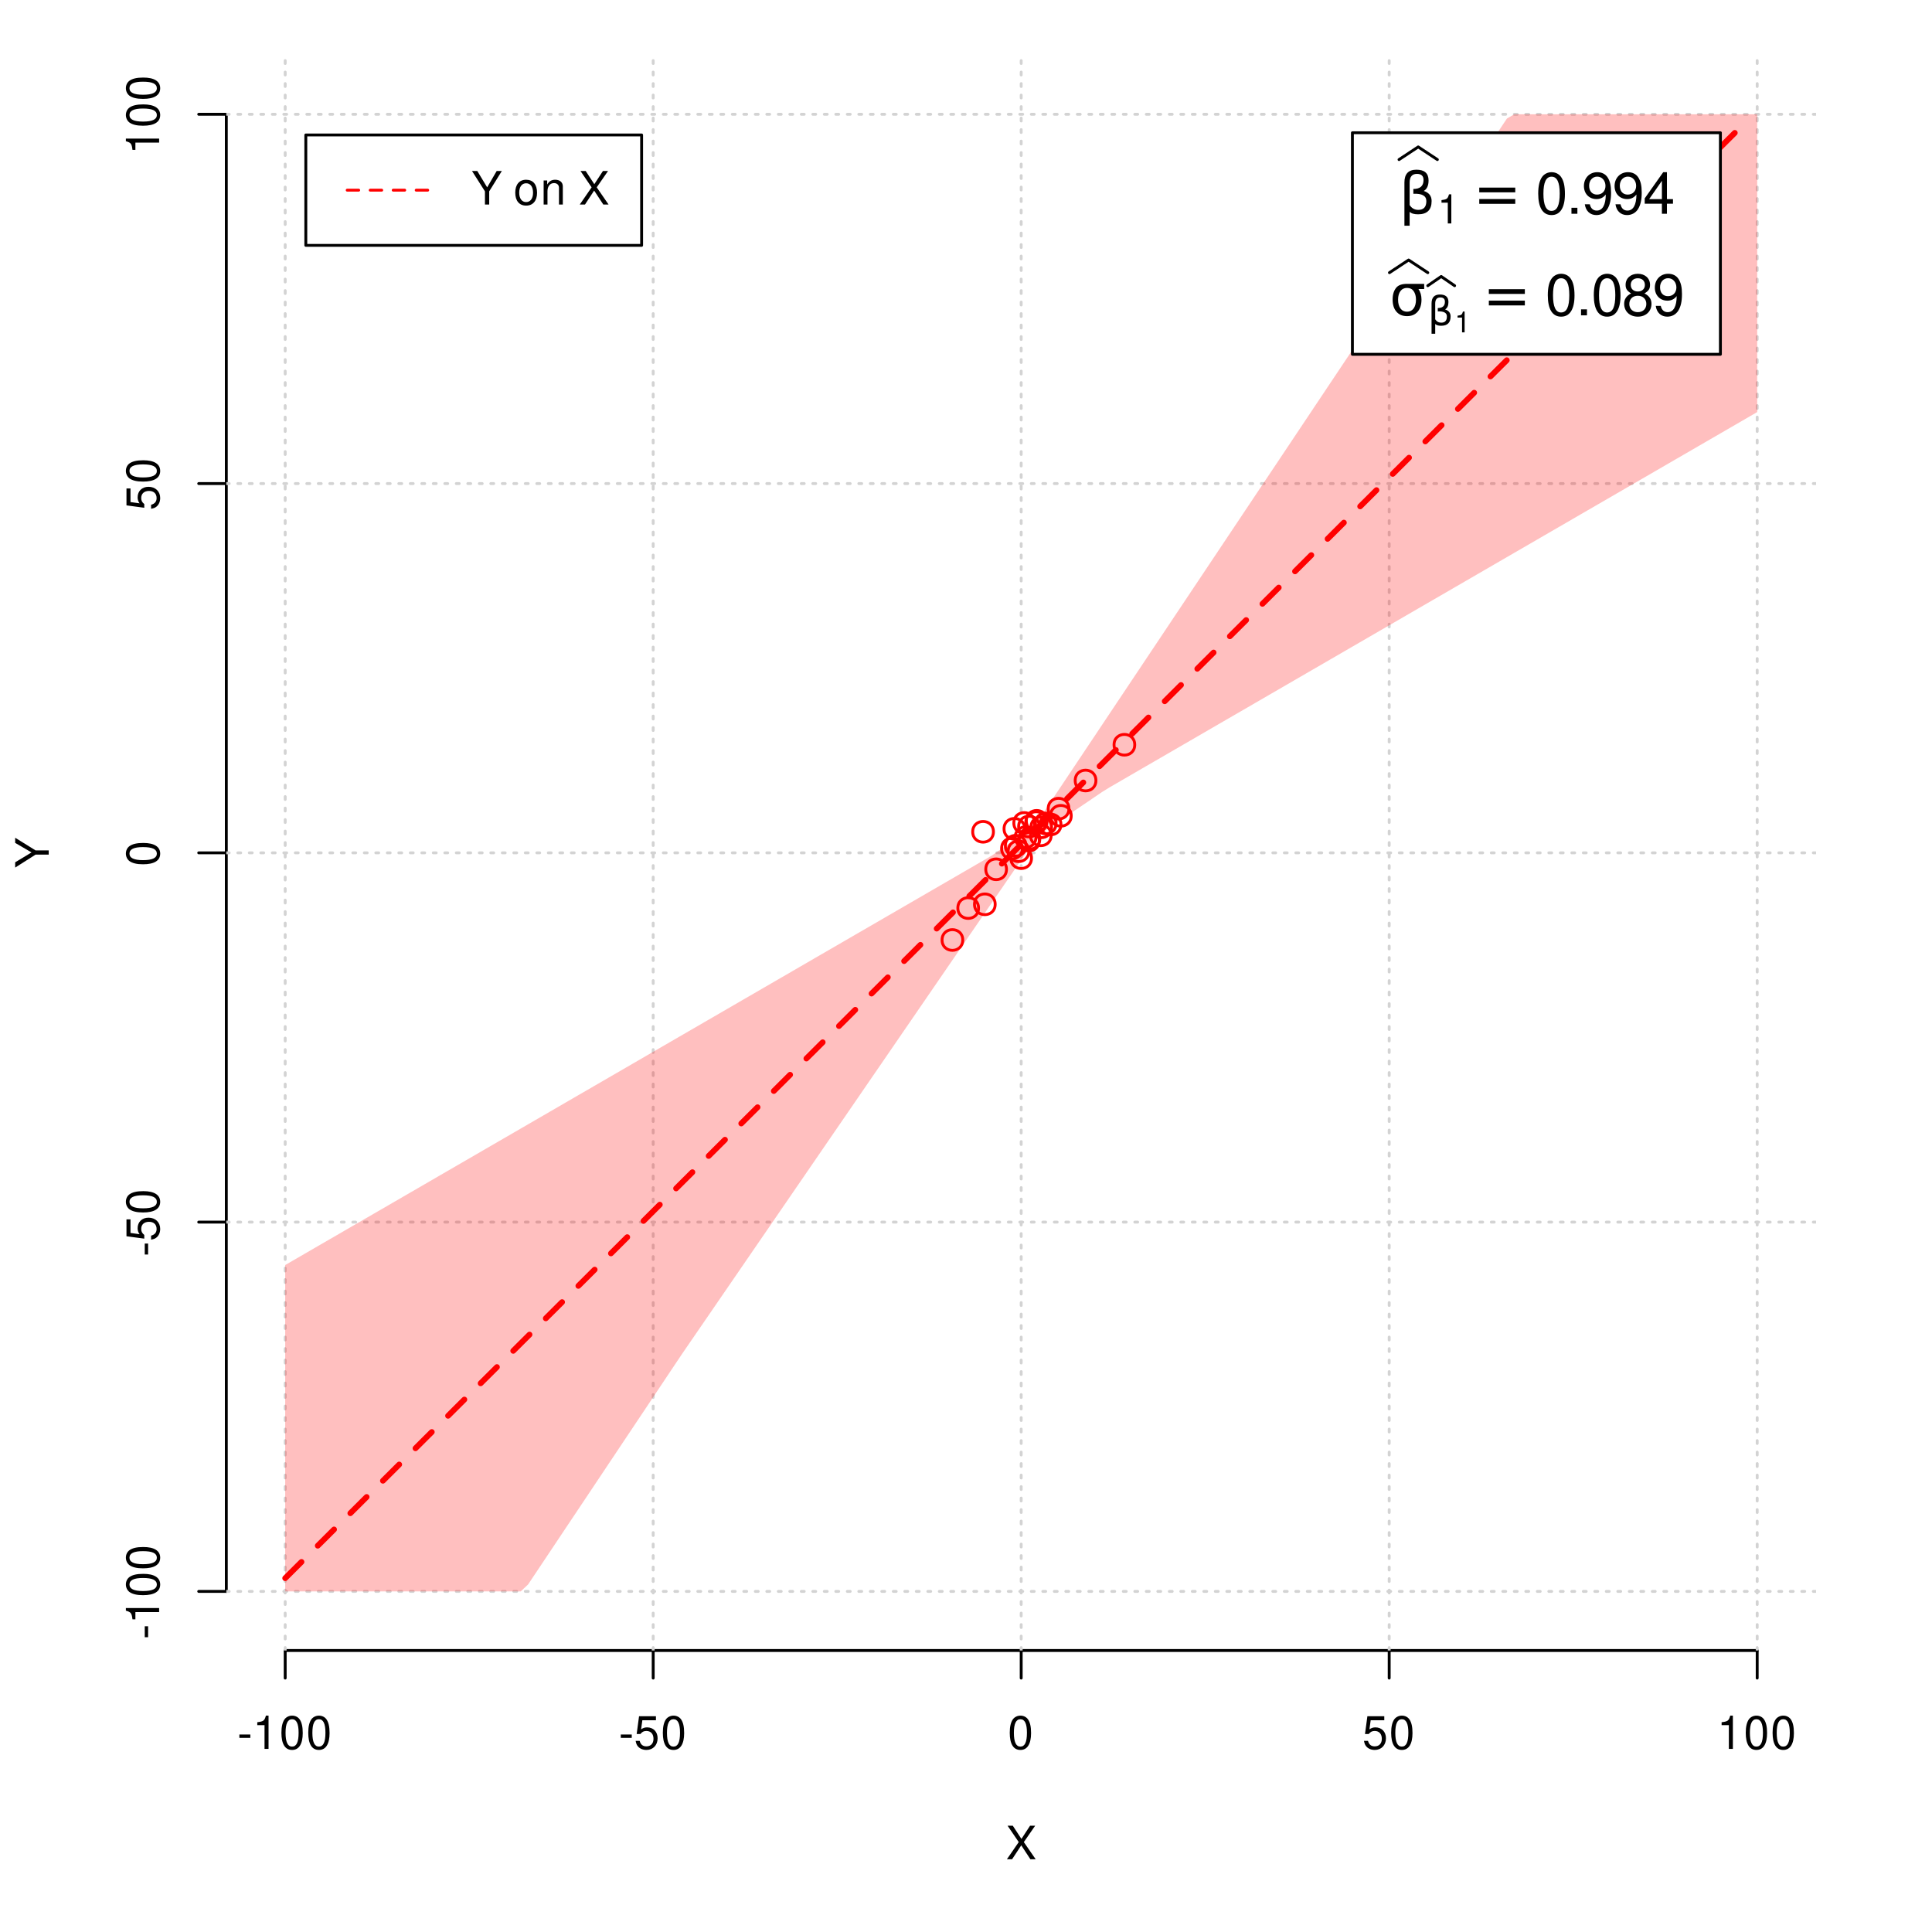 <?xml version="1.0" encoding="UTF-8"?>
<svg xmlns="http://www.w3.org/2000/svg" xmlns:xlink="http://www.w3.org/1999/xlink" width="504pt" height="504pt" viewBox="0 0 504 504" version="1.1">
<defs>
<g>
<symbol overflow="visible" id="glyph0-0">
<path style="stroke:none;" d=""/>
</symbol>
<symbol overflow="visible" id="glyph0-1">
<path style="stroke:none;" d="M 4.688 -4.484 L 7.641 -8.75 L 6.312 -8.75 L 4.062 -5.312 L 1.812 -8.75 L 0.453 -8.75 L 3.359 -4.484 L 0.266 0 L 1.625 0 L 4.016 -3.641 L 6.406 0 L 7.781 0 Z M 4.688 -4.484 "/>
</symbol>
<symbol overflow="visible" id="glyph0-2">
<path style="stroke:none;" d="M 3.406 -3.75 L 0.547 -3.75 L 0.547 -2.875 L 3.406 -2.875 Z M 3.406 -3.75 "/>
</symbol>
<symbol overflow="visible" id="glyph0-3">
<path style="stroke:none;" d="M 3.109 -6.188 L 3.109 0 L 4.156 0 L 4.156 -8.672 L 3.469 -8.672 C 3.094 -7.344 2.859 -7.156 1.219 -6.953 L 1.219 -6.188 Z M 3.109 -6.188 "/>
</symbol>
<symbol overflow="visible" id="glyph0-4">
<path style="stroke:none;" d="M 3.297 -8.672 C 2.516 -8.672 1.781 -8.312 1.344 -7.734 C 0.797 -6.953 0.516 -5.812 0.516 -4.203 C 0.516 -1.266 1.469 0.281 3.297 0.281 C 5.094 0.281 6.078 -1.266 6.078 -4.125 C 6.078 -5.812 5.812 -6.938 5.25 -7.734 C 4.812 -8.328 4.109 -8.672 3.297 -8.672 Z M 3.297 -7.734 C 4.438 -7.734 5 -6.578 5 -4.219 C 5 -1.75 4.453 -0.594 3.281 -0.594 C 2.156 -0.594 1.594 -1.797 1.594 -4.188 C 1.594 -6.578 2.156 -7.734 3.297 -7.734 Z M 3.297 -7.734 "/>
</symbol>
<symbol overflow="visible" id="glyph0-5">
<path style="stroke:none;" d="M 5.719 -8.516 L 1.312 -8.516 L 0.688 -3.875 L 1.656 -3.875 C 2.141 -4.469 2.562 -4.672 3.234 -4.672 C 4.375 -4.672 5.078 -3.891 5.078 -2.625 C 5.078 -1.406 4.375 -0.656 3.219 -0.656 C 2.297 -0.656 1.734 -1.125 1.469 -2.094 L 0.422 -2.094 C 0.562 -1.391 0.688 -1.062 0.938 -0.75 C 1.422 -0.094 2.281 0.281 3.234 0.281 C 4.953 0.281 6.156 -0.969 6.156 -2.766 C 6.156 -4.453 5.047 -5.609 3.406 -5.609 C 2.812 -5.609 2.328 -5.453 1.844 -5.094 L 2.172 -7.469 L 5.719 -7.469 Z M 5.719 -8.516 "/>
</symbol>
<symbol overflow="visible" id="glyph0-6">
<path style="stroke:none;" d="M 4.641 -3.438 L 7.938 -8.75 L 6.594 -8.75 L 4.109 -4.484 L 1.531 -8.75 L 0.156 -8.75 L 3.531 -3.438 L 3.531 0 L 4.641 0 Z M 4.641 -3.438 "/>
</symbol>
<symbol overflow="visible" id="glyph0-7">
<path style="stroke:none;" d=""/>
</symbol>
<symbol overflow="visible" id="glyph0-8">
<path style="stroke:none;" d="M 3.266 -6.469 C 1.484 -6.469 0.438 -5.203 0.438 -3.094 C 0.438 -0.969 1.484 0.281 3.281 0.281 C 5.047 0.281 6.125 -0.984 6.125 -3.047 C 6.125 -5.234 5.094 -6.469 3.266 -6.469 Z M 3.281 -5.547 C 4.406 -5.547 5.078 -4.625 5.078 -3.062 C 5.078 -1.578 4.375 -0.641 3.281 -0.641 C 2.156 -0.641 1.469 -1.578 1.469 -3.094 C 1.469 -4.625 2.156 -5.547 3.281 -5.547 Z M 3.281 -5.547 "/>
</symbol>
<symbol overflow="visible" id="glyph0-9">
<path style="stroke:none;" d="M 0.844 -6.281 L 0.844 0 L 1.844 0 L 1.844 -3.469 C 1.844 -4.75 2.516 -5.594 3.547 -5.594 C 4.344 -5.594 4.844 -5.109 4.844 -4.359 L 4.844 0 L 5.844 0 L 5.844 -4.75 C 5.844 -5.797 5.062 -6.469 3.859 -6.469 C 2.922 -6.469 2.312 -6.109 1.766 -5.234 L 1.766 -6.281 Z M 0.844 -6.281 "/>
</symbol>
<symbol overflow="visible" id="glyph1-0">
<path style="stroke:none;" d=""/>
</symbol>
<symbol overflow="visible" id="glyph1-1">
<path style="stroke:none;" d="M -3.438 -4.641 L -8.75 -7.938 L -8.75 -6.594 L -4.484 -4.109 L -8.75 -1.531 L -8.75 -0.156 L -3.438 -3.531 L 0 -3.531 L 0 -4.641 Z M -3.438 -4.641 "/>
</symbol>
<symbol overflow="visible" id="glyph1-2">
<path style="stroke:none;" d="M -3.75 -3.406 L -3.75 -0.547 L -2.875 -0.547 L -2.875 -3.406 Z M -3.75 -3.406 "/>
</symbol>
<symbol overflow="visible" id="glyph1-3">
<path style="stroke:none;" d="M -6.188 -3.109 L 0 -3.109 L 0 -4.156 L -8.672 -4.156 L -8.672 -3.469 C -7.344 -3.094 -7.156 -2.859 -6.953 -1.219 L -6.188 -1.219 Z M -6.188 -3.109 "/>
</symbol>
<symbol overflow="visible" id="glyph1-4">
<path style="stroke:none;" d="M -8.672 -3.297 C -8.672 -2.516 -8.312 -1.781 -7.734 -1.344 C -6.953 -0.797 -5.812 -0.516 -4.203 -0.516 C -1.266 -0.516 0.281 -1.469 0.281 -3.297 C 0.281 -5.094 -1.266 -6.078 -4.125 -6.078 C -5.812 -6.078 -6.938 -5.812 -7.734 -5.25 C -8.328 -4.812 -8.672 -4.109 -8.672 -3.297 Z M -7.734 -3.297 C -7.734 -4.438 -6.578 -5 -4.219 -5 C -1.75 -5 -0.594 -4.453 -0.594 -3.281 C -0.594 -2.156 -1.797 -1.594 -4.188 -1.594 C -6.578 -1.594 -7.734 -2.156 -7.734 -3.297 Z M -7.734 -3.297 "/>
</symbol>
<symbol overflow="visible" id="glyph1-5">
<path style="stroke:none;" d="M -8.516 -5.719 L -8.516 -1.312 L -3.875 -0.688 L -3.875 -1.656 C -4.469 -2.141 -4.672 -2.562 -4.672 -3.234 C -4.672 -4.375 -3.891 -5.078 -2.625 -5.078 C -1.406 -5.078 -0.656 -4.375 -0.656 -3.219 C -0.656 -2.297 -1.125 -1.734 -2.094 -1.469 L -2.094 -0.422 C -1.391 -0.562 -1.062 -0.688 -0.75 -0.938 C -0.094 -1.422 0.281 -2.281 0.281 -3.234 C 0.281 -4.953 -0.969 -6.156 -2.766 -6.156 C -4.453 -6.156 -5.609 -5.047 -5.609 -3.406 C -5.609 -2.812 -5.453 -2.328 -5.094 -1.844 L -7.469 -2.172 L -7.469 -5.719 Z M -8.516 -5.719 "/>
</symbol>
<symbol overflow="visible" id="glyph2-0">
<path style="stroke:none;" d="M 0.75 2.656 L 0.75 -10.578 L 8.25 -10.578 L 8.25 2.656 Z M 1.594 1.812 L 7.406 1.812 L 7.406 -9.734 L 1.594 -9.734 Z M 1.594 1.812 "/>
</symbol>
<symbol overflow="visible" id="glyph2-1">
<path style="stroke:none;" d="M 2.766 -0.5 L 2.766 3.125 L 1.406 3.125 L 1.406 -8.156 C 1.406 -10.375 2.445 -11.484 4.531 -11.484 C 6.645 -11.484 7.703 -10.547 7.703 -8.672 C 7.703 -7.336 7.285 -6.426 6.453 -5.938 C 7.816 -5.5 8.5 -4.625 8.5 -3.312 C 8.5 -1 7.32 0.156 4.969 0.156 C 3.926 0.156 3.191 -0.062 2.766 -0.5 Z M 2.766 -2.266 C 3.305 -1.422 4.055 -1 5.016 -1 C 6.422 -1 7.125 -1.766 7.125 -3.297 C 7.125 -4.672 5.992 -5.305 3.734 -5.203 L 3.734 -6.453 C 5.504 -6.453 6.391 -7.234 6.391 -8.797 C 6.391 -9.859 5.816 -10.391 4.672 -10.391 C 3.398 -10.391 2.766 -9.629 2.766 -8.109 Z M 2.766 -2.266 "/>
</symbol>
<symbol overflow="visible" id="glyph2-2">
<path style="stroke:none;" d="M 1.594 -6.812 L 10.984 -6.812 L 10.984 -5.578 L 1.594 -5.578 Z M 1.594 -3.828 L 10.984 -3.828 L 10.984 -2.578 L 1.594 -2.578 Z M 1.594 -3.828 "/>
</symbol>
<symbol overflow="visible" id="glyph2-3">
<path style="stroke:none;" d="M 4.594 -7.141 C 3.852 -7.141 3.281 -6.867 2.875 -6.328 C 2.457 -5.766 2.25 -5.02 2.25 -4.094 C 2.25 -3.113 2.457 -2.344 2.875 -1.781 C 3.289 -1.219 3.863 -0.938 4.594 -0.938 C 5.312 -0.938 5.879 -1.219 6.297 -1.781 C 6.711 -2.344 6.922 -3.113 6.922 -4.094 C 6.922 -4.988 6.711 -5.734 6.297 -6.328 C 5.91 -6.867 5.344 -7.141 4.594 -7.141 Z M 4.594 -8.203 L 9.062 -8.203 L 9.062 -6.859 L 7.562 -6.859 C 8.094 -6.098 8.359 -5.176 8.359 -4.094 C 8.359 -2.75 8.023 -1.695 7.359 -0.938 C 6.68 -0.164 5.758 0.219 4.594 0.219 C 3.414 0.219 2.492 -0.164 1.828 -0.938 C 1.16 -1.695 0.828 -2.75 0.828 -4.094 C 0.828 -5.445 1.16 -6.504 1.828 -7.266 C 2.379 -7.891 3.301 -8.203 4.594 -8.203 Z M 4.594 -8.203 "/>
</symbol>
<symbol overflow="visible" id="glyph3-0">
<path style="stroke:none;" d=""/>
</symbol>
<symbol overflow="visible" id="glyph3-1">
<path style="stroke:none;" d="M 2.719 -5.406 L 2.719 0 L 3.641 0 L 3.641 -7.594 L 3.031 -7.594 C 2.703 -6.422 2.5 -6.266 1.078 -6.078 L 1.078 -5.406 Z M 2.719 -5.406 "/>
</symbol>
<symbol overflow="visible" id="glyph4-0">
<path style="stroke:none;" d=""/>
</symbol>
<symbol overflow="visible" id="glyph4-1">
<path style="stroke:none;" d="M 4.125 -10.844 C 3.141 -10.844 2.234 -10.391 1.688 -9.656 C 0.984 -8.703 0.641 -7.266 0.641 -5.25 C 0.641 -1.594 1.844 0.344 4.125 0.344 C 6.375 0.344 7.609 -1.594 7.609 -5.156 C 7.609 -7.266 7.281 -8.672 6.562 -9.656 C 6.016 -10.406 5.125 -10.844 4.125 -10.844 Z M 4.125 -9.672 C 5.547 -9.672 6.25 -8.219 6.25 -5.281 C 6.25 -2.188 5.562 -0.75 4.094 -0.75 C 2.703 -0.75 2 -2.25 2 -5.234 C 2 -8.219 2.703 -9.672 4.125 -9.672 Z M 4.125 -9.672 "/>
</symbol>
<symbol overflow="visible" id="glyph4-2">
<path style="stroke:none;" d="M 2.859 -1.562 L 1.312 -1.562 L 1.312 0 L 2.859 0 Z M 2.859 -1.562 "/>
</symbol>
<symbol overflow="visible" id="glyph4-3">
<path style="stroke:none;" d="M 0.797 -2.469 C 1.047 -0.703 2.188 0.344 3.812 0.344 C 5 0.344 6.047 -0.219 6.672 -1.203 C 7.328 -2.266 7.641 -3.578 7.641 -5.547 C 7.641 -7.375 7.359 -8.531 6.734 -9.5 C 6.156 -10.375 5.219 -10.844 4.047 -10.844 C 2.031 -10.844 0.562 -9.328 0.562 -7.234 C 0.562 -5.234 1.922 -3.828 3.844 -3.828 C 4.844 -3.828 5.594 -4.188 6.266 -5.016 C 6.25 -2.312 5.422 -0.828 3.906 -0.828 C 2.969 -0.828 2.328 -1.422 2.109 -2.469 Z M 4.031 -9.688 C 5.266 -9.688 6.188 -8.656 6.188 -7.266 C 6.188 -5.922 5.297 -5 3.984 -5 C 2.719 -5 1.922 -5.891 1.922 -7.328 C 1.922 -8.703 2.812 -9.688 4.031 -9.688 Z M 4.031 -9.688 "/>
</symbol>
<symbol overflow="visible" id="glyph4-4">
<path style="stroke:none;" d="M 4.906 -2.625 L 4.906 0 L 6.219 0 L 6.219 -2.625 L 7.797 -2.625 L 7.797 -3.812 L 6.219 -3.812 L 6.219 -10.844 L 5.25 -10.844 L 0.422 -4.016 L 0.422 -2.625 Z M 4.906 -3.812 L 1.578 -3.812 L 4.906 -8.594 Z M 4.906 -3.812 "/>
</symbol>
<symbol overflow="visible" id="glyph4-5">
<path style="stroke:none;" d="M 5.859 -5.719 C 6.969 -6.391 7.312 -6.938 7.312 -7.953 C 7.312 -9.656 6.016 -10.844 4.125 -10.844 C 2.25 -10.844 0.938 -9.656 0.938 -7.969 C 0.938 -6.938 1.281 -6.406 2.375 -5.719 C 1.156 -5.094 0.562 -4.219 0.562 -3.016 C 0.562 -1.031 2.016 0.344 4.125 0.344 C 6.219 0.344 7.688 -1.031 7.688 -3.016 C 7.688 -4.219 7.094 -5.094 5.859 -5.719 Z M 4.125 -9.672 C 5.25 -9.672 5.969 -9 5.969 -7.922 C 5.969 -6.906 5.234 -6.219 4.125 -6.219 C 3 -6.219 2.281 -6.906 2.281 -7.953 C 2.281 -9 3 -9.672 4.125 -9.672 Z M 4.125 -5.109 C 5.438 -5.109 6.344 -4.25 6.344 -2.984 C 6.344 -1.688 5.453 -0.828 4.094 -0.828 C 2.812 -0.828 1.906 -1.703 1.906 -2.969 C 1.906 -4.266 2.797 -5.109 4.125 -5.109 Z M 4.125 -5.109 "/>
</symbol>
<symbol overflow="visible" id="glyph5-0">
<path style="stroke:none;" d="M 0.516 1.859 L 0.516 -7.406 L 5.766 -7.406 L 5.766 1.859 Z M 1.109 1.266 L 5.188 1.266 L 5.188 -6.812 L 1.109 -6.812 Z M 1.109 1.266 "/>
</symbol>
<symbol overflow="visible" id="glyph5-1">
<path style="stroke:none;" d="M 1.938 -0.359 L 1.938 2.188 L 0.984 2.188 L 0.984 -5.703 C 0.984 -7.266 1.711 -8.047 3.172 -8.047 C 4.648 -8.047 5.391 -7.391 5.391 -6.078 C 5.391 -5.141 5.098 -4.5 4.516 -4.156 C 5.473 -3.844 5.953 -3.234 5.953 -2.328 C 5.953 -0.703 5.125 0.109 3.469 0.109 C 2.75 0.109 2.238 -0.047 1.938 -0.359 Z M 1.938 -1.578 C 2.312 -0.992 2.836 -0.703 3.516 -0.703 C 4.492 -0.703 4.984 -1.238 4.984 -2.312 C 4.984 -3.27 4.191 -3.711 2.609 -3.641 L 2.609 -4.516 C 3.848 -4.516 4.469 -5.062 4.469 -6.156 C 4.469 -6.906 4.066 -7.281 3.266 -7.281 C 2.379 -7.281 1.938 -6.742 1.938 -5.672 Z M 1.938 -1.578 "/>
</symbol>
<symbol overflow="visible" id="glyph6-0">
<path style="stroke:none;" d=""/>
</symbol>
<symbol overflow="visible" id="glyph6-1">
<path style="stroke:none;" d="M 1.938 -3.859 L 1.938 0 L 2.609 0 L 2.609 -5.422 L 2.172 -5.422 C 1.938 -4.594 1.781 -4.484 0.766 -4.344 L 0.766 -3.859 Z M 1.938 -3.859 "/>
</symbol>
</g>
<clipPath id="clip1">
  <path d="M 74 14.398 L 75 14.398 L 75 430.559 L 74 430.559 Z M 74 14.398 "/>
</clipPath>
<clipPath id="clip2">
  <path d="M 170 14.398 L 171 14.398 L 171 430.559 L 170 430.559 Z M 170 14.398 "/>
</clipPath>
<clipPath id="clip3">
  <path d="M 266 14.398 L 267 14.398 L 267 430.559 L 266 430.559 Z M 266 14.398 "/>
</clipPath>
<clipPath id="clip4">
  <path d="M 362 14.398 L 363 14.398 L 363 430.559 L 362 430.559 Z M 362 14.398 "/>
</clipPath>
<clipPath id="clip5">
  <path d="M 458 14.398 L 459 14.398 L 459 430.559 L 458 430.559 Z M 458 14.398 "/>
</clipPath>
<clipPath id="clip6">
  <path d="M 59.039 414 L 473.758 414 L 473.758 416 L 59.039 416 Z M 59.039 414 "/>
</clipPath>
<clipPath id="clip7">
  <path d="M 59.039 318 L 473.758 318 L 473.758 320 L 59.039 320 Z M 59.039 318 "/>
</clipPath>
<clipPath id="clip8">
  <path d="M 59.039 222 L 473.758 222 L 473.758 223 L 59.039 223 Z M 59.039 222 "/>
</clipPath>
<clipPath id="clip9">
  <path d="M 59.039 125 L 473.758 125 L 473.758 127 L 59.039 127 Z M 59.039 125 "/>
</clipPath>
<clipPath id="clip10">
  <path d="M 59.039 29 L 473.758 29 L 473.758 31 L 59.039 31 Z M 59.039 29 "/>
</clipPath>
</defs>
<g id="surface271">
<rect x="0" y="0" width="504" height="504" style="fill:rgb(100%,100%,100%);fill-opacity:1;stroke:none;"/>
<g style="fill:rgb(0%,0%,0%);fill-opacity:1;">
  <use xlink:href="#glyph0-1" x="262.398" y="485.029"/>
</g>
<g style="fill:rgb(0%,0%,0%);fill-opacity:1;">
  <use xlink:href="#glyph1-1" x="12.709" y="226.48"/>
</g>
<path style="fill:none;stroke-width:0.75;stroke-linecap:round;stroke-linejoin:round;stroke:rgb(0%,0%,0%);stroke-opacity:1;stroke-miterlimit:10;" d="M 74.398 430.559 L 458.398 430.559 "/>
<path style="fill:none;stroke-width:0.75;stroke-linecap:round;stroke-linejoin:round;stroke:rgb(0%,0%,0%);stroke-opacity:1;stroke-miterlimit:10;" d="M 74.398 430.559 L 74.398 437.762 "/>
<path style="fill:none;stroke-width:0.75;stroke-linecap:round;stroke-linejoin:round;stroke:rgb(0%,0%,0%);stroke-opacity:1;stroke-miterlimit:10;" d="M 170.398 430.559 L 170.398 437.762 "/>
<path style="fill:none;stroke-width:0.75;stroke-linecap:round;stroke-linejoin:round;stroke:rgb(0%,0%,0%);stroke-opacity:1;stroke-miterlimit:10;" d="M 266.398 430.559 L 266.398 437.762 "/>
<path style="fill:none;stroke-width:0.75;stroke-linecap:round;stroke-linejoin:round;stroke:rgb(0%,0%,0%);stroke-opacity:1;stroke-miterlimit:10;" d="M 362.398 430.559 L 362.398 437.762 "/>
<path style="fill:none;stroke-width:0.75;stroke-linecap:round;stroke-linejoin:round;stroke:rgb(0%,0%,0%);stroke-opacity:1;stroke-miterlimit:10;" d="M 458.398 430.559 L 458.398 437.762 "/>
<g style="fill:rgb(0%,0%,0%);fill-opacity:1;">
  <use xlink:href="#glyph0-2" x="61.898" y="456.229"/>
  <use xlink:href="#glyph0-3" x="65.898" y="456.229"/>
  <use xlink:href="#glyph0-4" x="72.898" y="456.229"/>
  <use xlink:href="#glyph0-4" x="79.898" y="456.229"/>
</g>
<g style="fill:rgb(0%,0%,0%);fill-opacity:1;">
  <use xlink:href="#glyph0-2" x="161.398" y="456.229"/>
  <use xlink:href="#glyph0-5" x="165.398" y="456.229"/>
  <use xlink:href="#glyph0-4" x="172.398" y="456.229"/>
</g>
<g style="fill:rgb(0%,0%,0%);fill-opacity:1;">
  <use xlink:href="#glyph0-4" x="262.898" y="456.229"/>
</g>
<g style="fill:rgb(0%,0%,0%);fill-opacity:1;">
  <use xlink:href="#glyph0-5" x="355.398" y="456.229"/>
  <use xlink:href="#glyph0-4" x="362.398" y="456.229"/>
</g>
<g style="fill:rgb(0%,0%,0%);fill-opacity:1;">
  <use xlink:href="#glyph0-3" x="447.898" y="456.229"/>
  <use xlink:href="#glyph0-4" x="454.898" y="456.229"/>
  <use xlink:href="#glyph0-4" x="461.898" y="456.229"/>
</g>
<path style="fill:none;stroke-width:0.75;stroke-linecap:round;stroke-linejoin:round;stroke:rgb(0%,0%,0%);stroke-opacity:1;stroke-miterlimit:10;" d="M 59.039 415.148 L 59.039 29.812 "/>
<path style="fill:none;stroke-width:0.75;stroke-linecap:round;stroke-linejoin:round;stroke:rgb(0%,0%,0%);stroke-opacity:1;stroke-miterlimit:10;" d="M 59.039 415.148 L 51.84 415.148 "/>
<path style="fill:none;stroke-width:0.75;stroke-linecap:round;stroke-linejoin:round;stroke:rgb(0%,0%,0%);stroke-opacity:1;stroke-miterlimit:10;" d="M 59.039 318.812 L 51.84 318.812 "/>
<path style="fill:none;stroke-width:0.75;stroke-linecap:round;stroke-linejoin:round;stroke:rgb(0%,0%,0%);stroke-opacity:1;stroke-miterlimit:10;" d="M 59.039 222.48 L 51.84 222.48 "/>
<path style="fill:none;stroke-width:0.75;stroke-linecap:round;stroke-linejoin:round;stroke:rgb(0%,0%,0%);stroke-opacity:1;stroke-miterlimit:10;" d="M 59.039 126.148 L 51.84 126.148 "/>
<path style="fill:none;stroke-width:0.75;stroke-linecap:round;stroke-linejoin:round;stroke:rgb(0%,0%,0%);stroke-opacity:1;stroke-miterlimit:10;" d="M 59.039 29.812 L 51.84 29.812 "/>
<g style="fill:rgb(0%,0%,0%);fill-opacity:1;">
  <use xlink:href="#glyph1-2" x="41.51" y="427.648"/>
  <use xlink:href="#glyph1-3" x="41.51" y="423.648"/>
  <use xlink:href="#glyph1-4" x="41.51" y="416.648"/>
  <use xlink:href="#glyph1-4" x="41.51" y="409.648"/>
</g>
<g style="fill:rgb(0%,0%,0%);fill-opacity:1;">
  <use xlink:href="#glyph1-2" x="41.51" y="327.812"/>
  <use xlink:href="#glyph1-5" x="41.51" y="323.812"/>
  <use xlink:href="#glyph1-4" x="41.51" y="316.812"/>
</g>
<g style="fill:rgb(0%,0%,0%);fill-opacity:1;">
  <use xlink:href="#glyph1-4" x="41.51" y="225.98"/>
</g>
<g style="fill:rgb(0%,0%,0%);fill-opacity:1;">
  <use xlink:href="#glyph1-5" x="41.51" y="133.148"/>
  <use xlink:href="#glyph1-4" x="41.51" y="126.148"/>
</g>
<g style="fill:rgb(0%,0%,0%);fill-opacity:1;">
  <use xlink:href="#glyph1-3" x="41.51" y="40.312"/>
  <use xlink:href="#glyph1-4" x="41.51" y="33.312"/>
  <use xlink:href="#glyph1-4" x="41.51" y="26.312"/>
</g>
<g clip-path="url(#clip1)" clip-rule="nonzero">
<path style="fill:none;stroke-width:0.75;stroke-linecap:round;stroke-linejoin:round;stroke:rgb(82.745%,82.745%,82.745%);stroke-opacity:1;stroke-dasharray:0.75,2.25;stroke-miterlimit:10;" d="M 74.398 430.559 L 74.398 14.398 "/>
</g>
<g clip-path="url(#clip2)" clip-rule="nonzero">
<path style="fill:none;stroke-width:0.75;stroke-linecap:round;stroke-linejoin:round;stroke:rgb(82.745%,82.745%,82.745%);stroke-opacity:1;stroke-dasharray:0.75,2.25;stroke-miterlimit:10;" d="M 170.398 430.559 L 170.398 14.398 "/>
</g>
<g clip-path="url(#clip3)" clip-rule="nonzero">
<path style="fill:none;stroke-width:0.75;stroke-linecap:round;stroke-linejoin:round;stroke:rgb(82.745%,82.745%,82.745%);stroke-opacity:1;stroke-dasharray:0.75,2.25;stroke-miterlimit:10;" d="M 266.398 430.559 L 266.398 14.398 "/>
</g>
<g clip-path="url(#clip4)" clip-rule="nonzero">
<path style="fill:none;stroke-width:0.75;stroke-linecap:round;stroke-linejoin:round;stroke:rgb(82.745%,82.745%,82.745%);stroke-opacity:1;stroke-dasharray:0.75,2.25;stroke-miterlimit:10;" d="M 362.398 430.559 L 362.398 14.398 "/>
</g>
<g clip-path="url(#clip5)" clip-rule="nonzero">
<path style="fill:none;stroke-width:0.75;stroke-linecap:round;stroke-linejoin:round;stroke:rgb(82.745%,82.745%,82.745%);stroke-opacity:1;stroke-dasharray:0.75,2.25;stroke-miterlimit:10;" d="M 458.398 430.559 L 458.398 14.398 "/>
</g>
<g clip-path="url(#clip6)" clip-rule="nonzero">
<path style="fill:none;stroke-width:0.75;stroke-linecap:round;stroke-linejoin:round;stroke:rgb(82.745%,82.745%,82.745%);stroke-opacity:1;stroke-dasharray:0.75,2.25;stroke-miterlimit:10;" d="M 59.039 415.148 L 473.762 415.148 "/>
</g>
<g clip-path="url(#clip7)" clip-rule="nonzero">
<path style="fill:none;stroke-width:0.75;stroke-linecap:round;stroke-linejoin:round;stroke:rgb(82.745%,82.745%,82.745%);stroke-opacity:1;stroke-dasharray:0.75,2.25;stroke-miterlimit:10;" d="M 59.039 318.812 L 473.762 318.812 "/>
</g>
<g clip-path="url(#clip8)" clip-rule="nonzero">
<path style="fill:none;stroke-width:0.75;stroke-linecap:round;stroke-linejoin:round;stroke:rgb(82.745%,82.745%,82.745%);stroke-opacity:1;stroke-dasharray:0.75,2.25;stroke-miterlimit:10;" d="M 59.039 222.48 L 473.762 222.48 "/>
</g>
<g clip-path="url(#clip9)" clip-rule="nonzero">
<path style="fill:none;stroke-width:0.75;stroke-linecap:round;stroke-linejoin:round;stroke:rgb(82.745%,82.745%,82.745%);stroke-opacity:1;stroke-dasharray:0.75,2.25;stroke-miterlimit:10;" d="M 59.039 126.148 L 473.762 126.148 "/>
</g>
<g clip-path="url(#clip10)" clip-rule="nonzero">
<path style="fill:none;stroke-width:0.75;stroke-linecap:round;stroke-linejoin:round;stroke:rgb(82.745%,82.745%,82.745%);stroke-opacity:1;stroke-dasharray:0.75,2.25;stroke-miterlimit:10;" d="M 59.039 29.812 L 473.762 29.812 "/>
</g>
<path style=" stroke:none;fill-rule:nonzero;fill:rgb(100%,0%,0%);fill-opacity:0.251;" d="M 74.398 415.148 L 74.398 330.012 L 76.32 328.898 L 78.238 327.789 L 80.16 326.676 L 82.078 325.562 L 85.922 323.336 L 87.84 322.227 L 89.762 321.113 L 91.68 320 L 93.602 318.887 L 95.52 317.773 L 97.441 316.66 L 99.359 315.551 L 101.281 314.438 L 103.199 313.324 L 105.121 312.211 L 107.039 311.098 L 108.961 309.988 L 110.879 308.875 L 112.801 307.762 L 114.719 306.648 L 116.641 305.535 L 118.559 304.422 L 120.48 303.312 L 122.398 302.199 L 124.32 301.086 L 126.238 299.973 L 128.16 298.859 L 130.078 297.746 L 132 296.637 L 133.922 295.523 L 135.84 294.41 L 137.762 293.297 L 139.68 292.184 L 141.602 291.074 L 143.52 289.961 L 145.441 288.848 L 147.359 287.734 L 149.281 286.621 L 151.199 285.508 L 153.121 284.398 L 155.039 283.285 L 156.961 282.172 L 158.879 281.059 L 160.801 279.945 L 162.719 278.836 L 164.641 277.723 L 166.559 276.609 L 168.48 275.496 L 170.398 274.383 L 172.32 273.27 L 174.238 272.16 L 176.16 271.047 L 178.078 269.934 L 181.922 267.707 L 183.84 266.598 L 185.762 265.484 L 187.68 264.371 L 189.602 263.258 L 191.52 262.145 L 193.441 261.031 L 195.359 259.922 L 197.281 258.809 L 199.199 257.695 L 201.121 256.582 L 203.039 255.469 L 204.961 254.359 L 206.879 253.246 L 208.801 252.133 L 210.719 251.02 L 212.641 249.906 L 214.559 248.793 L 216.48 247.684 L 218.398 246.57 L 220.32 245.457 L 222.238 244.344 L 224.16 243.23 L 226.078 242.121 L 229.922 239.895 L 231.84 238.781 L 233.762 237.668 L 235.68 236.555 L 237.602 235.445 L 239.52 234.332 L 241.441 233.219 L 243.359 232.105 L 245.281 230.992 L 247.199 229.883 L 249.121 228.77 L 251.039 227.656 L 252.961 226.543 L 254.879 225.43 L 256.801 224.316 L 258.719 223.207 L 260.641 221.852 L 262.559 220.488 L 264.48 219.129 L 266.398 217.766 L 268.32 216.406 L 270.238 214.844 L 272.16 212.062 L 274.078 209.188 L 277.922 203.438 L 279.84 200.562 L 281.762 197.688 L 283.68 194.812 L 285.602 191.938 L 287.52 189.059 L 289.441 186.184 L 291.359 183.309 L 293.281 180.434 L 295.199 177.559 L 297.121 174.684 L 299.039 171.809 L 300.961 168.934 L 302.879 166.059 L 304.801 163.184 L 306.719 160.305 L 308.641 157.43 L 310.559 154.555 L 312.48 151.68 L 314.398 148.805 L 316.32 145.93 L 318.238 143.055 L 320.16 140.18 L 322.078 137.305 L 324 134.426 L 325.922 131.551 L 327.84 128.676 L 329.762 125.801 L 331.68 122.926 L 333.602 120.051 L 335.52 117.176 L 337.441 114.301 L 339.359 111.426 L 341.281 108.551 L 343.199 105.672 L 345.121 102.797 L 347.039 99.922 L 348.961 97.047 L 350.879 94.172 L 352.801 91.297 L 354.719 88.422 L 356.641 85.547 L 358.559 82.672 L 360.48 79.793 L 362.398 76.918 L 364.32 74.043 L 366.238 71.168 L 368.16 68.293 L 370.078 65.418 L 373.922 59.668 L 375.84 56.793 L 377.762 53.918 L 379.68 51.039 L 381.602 48.164 L 383.52 45.289 L 385.441 42.414 L 387.359 39.539 L 389.281 36.664 L 391.199 33.789 L 393.121 30.914 L 395.039 29.812 L 458.398 29.812 L 458.398 107.496 L 456.48 108.609 L 454.559 109.723 L 452.641 110.836 L 450.719 111.949 L 448.801 113.062 L 446.879 114.172 L 444.961 115.285 L 443.039 116.398 L 441.121 117.512 L 439.199 118.625 L 437.281 119.734 L 435.359 120.848 L 433.441 121.961 L 431.52 123.074 L 429.602 124.188 L 427.68 125.301 L 425.762 126.41 L 423.84 127.523 L 421.922 128.637 L 418.078 130.863 L 416.16 131.973 L 414.238 133.086 L 412.32 134.199 L 410.398 135.312 L 408.48 136.426 L 406.559 137.539 L 404.641 138.648 L 402.719 139.762 L 400.801 140.875 L 398.879 141.988 L 396.961 143.102 L 395.039 144.211 L 393.121 145.324 L 391.199 146.438 L 389.281 147.551 L 387.359 148.664 L 385.441 149.777 L 383.52 150.887 L 381.602 152 L 379.68 153.113 L 377.762 154.227 L 375.84 155.34 L 373.922 156.449 L 370.078 158.676 L 368.16 159.789 L 366.238 160.902 L 364.32 162.016 L 362.398 163.125 L 360.48 164.238 L 358.559 165.352 L 356.641 166.465 L 354.719 167.578 L 352.801 168.688 L 350.879 169.801 L 348.961 170.914 L 347.039 172.027 L 345.121 173.141 L 343.199 174.254 L 341.281 175.363 L 339.359 176.477 L 337.441 177.59 L 335.52 178.703 L 333.602 179.816 L 331.68 180.926 L 329.762 182.039 L 327.84 183.152 L 325.922 184.266 L 322.078 186.492 L 320.16 187.602 L 318.238 188.715 L 316.32 189.828 L 314.398 190.941 L 312.48 192.055 L 310.559 193.168 L 308.641 194.277 L 306.719 195.391 L 304.801 196.504 L 302.879 197.617 L 300.961 198.73 L 299.039 199.84 L 297.121 200.953 L 295.199 202.066 L 293.281 203.18 L 291.359 204.293 L 289.441 205.406 L 287.52 206.594 L 285.602 207.898 L 283.68 209.199 L 281.762 210.5 L 279.84 211.801 L 277.922 213.105 L 274.078 215.707 L 272.16 217.008 L 270.238 218.742 L 268.32 221.539 L 266.398 224.336 L 264.48 227.133 L 262.559 229.93 L 260.641 232.727 L 258.719 235.523 L 256.801 238.32 L 254.879 241.113 L 252.961 243.91 L 251.039 246.707 L 249.121 249.504 L 247.199 252.301 L 245.281 255.098 L 243.359 257.895 L 241.441 260.691 L 239.52 263.488 L 237.602 266.285 L 235.68 269.078 L 233.762 271.875 L 231.84 274.672 L 229.922 277.469 L 226.078 283.062 L 224.16 285.859 L 222.238 288.656 L 220.32 291.453 L 218.398 294.246 L 216.48 297.043 L 214.559 299.84 L 212.641 302.637 L 210.719 305.434 L 208.801 308.23 L 206.879 311.027 L 204.961 313.824 L 203.039 316.621 L 201.121 319.418 L 199.199 322.211 L 197.281 325.008 L 195.359 327.805 L 193.441 330.602 L 191.52 333.398 L 189.602 336.195 L 187.68 338.992 L 185.762 341.789 L 183.84 344.586 L 181.922 347.379 L 178.078 352.973 L 176.16 355.836 L 174.238 358.711 L 172.32 361.586 L 170.398 364.461 L 168.48 367.336 L 166.559 370.211 L 164.641 373.086 L 162.719 375.961 L 160.801 378.836 L 158.879 381.711 L 156.961 384.59 L 155.039 387.465 L 153.121 390.34 L 151.199 393.215 L 149.281 396.09 L 147.359 398.965 L 145.441 401.84 L 143.52 404.715 L 141.602 407.59 L 139.68 410.469 L 137.762 413.344 L 135.84 415.148 Z M 74.398 415.148 "/>
<path style="fill:none;stroke-width:0.75;stroke-linecap:round;stroke-linejoin:round;stroke:rgb(100%,0%,0%);stroke-opacity:1;stroke-miterlimit:10;" d="M 276.77 215.078 C 276.77 218.676 271.371 218.676 271.371 215.078 C 271.371 211.477 276.77 211.477 276.77 215.078 "/>
<path style="fill:none;stroke-width:0.75;stroke-linecap:round;stroke-linejoin:round;stroke:rgb(100%,0%,0%);stroke-opacity:1;stroke-miterlimit:10;" d="M 267.668 220.629 C 267.668 224.23 262.27 224.23 262.27 220.629 C 262.27 217.031 267.668 217.031 267.668 220.629 "/>
<path style="fill:none;stroke-width:0.75;stroke-linecap:round;stroke-linejoin:round;stroke:rgb(100%,0%,0%);stroke-opacity:1;stroke-miterlimit:10;" d="M 269.086 223.863 C 269.086 227.465 263.688 227.465 263.688 223.863 C 263.688 220.266 269.086 220.266 269.086 223.863 "/>
<path style="fill:none;stroke-width:0.75;stroke-linecap:round;stroke-linejoin:round;stroke:rgb(100%,0%,0%);stroke-opacity:1;stroke-miterlimit:10;" d="M 251.152 245.215 C 251.152 248.816 245.754 248.816 245.754 245.215 C 245.754 241.617 251.152 241.617 251.152 245.215 "/>
<path style="fill:none;stroke-width:0.75;stroke-linecap:round;stroke-linejoin:round;stroke:rgb(100%,0%,0%);stroke-opacity:1;stroke-miterlimit:10;" d="M 275.5 214.82 C 275.5 218.418 270.102 218.418 270.102 214.82 C 270.102 211.219 275.5 211.219 275.5 214.82 "/>
<path style="fill:none;stroke-width:0.75;stroke-linecap:round;stroke-linejoin:round;stroke:rgb(100%,0%,0%);stroke-opacity:1;stroke-miterlimit:10;" d="M 273.008 214.457 C 273.008 218.055 267.605 218.055 267.605 214.457 C 267.605 210.855 273.008 210.855 273.008 214.457 "/>
<path style="fill:none;stroke-width:0.75;stroke-linecap:round;stroke-linejoin:round;stroke:rgb(100%,0%,0%);stroke-opacity:1;stroke-miterlimit:10;" d="M 271.109 219.277 C 271.109 222.879 265.707 222.879 265.707 219.277 C 265.707 215.676 271.109 215.676 271.109 219.277 "/>
<path style="fill:none;stroke-width:0.75;stroke-linecap:round;stroke-linejoin:round;stroke:rgb(100%,0%,0%);stroke-opacity:1;stroke-miterlimit:10;" d="M 268.402 222.062 C 268.402 225.664 263 225.664 263 222.062 C 263 218.465 268.402 218.465 268.402 222.062 "/>
<path style="fill:none;stroke-width:0.75;stroke-linecap:round;stroke-linejoin:round;stroke:rgb(100%,0%,0%);stroke-opacity:1;stroke-miterlimit:10;" d="M 278.848 210.957 C 278.848 214.555 273.449 214.555 273.449 210.957 C 273.449 207.355 278.848 207.355 278.848 210.957 "/>
<path style="fill:none;stroke-width:0.75;stroke-linecap:round;stroke-linejoin:round;stroke:rgb(100%,0%,0%);stroke-opacity:1;stroke-miterlimit:10;" d="M 255.27 236.883 C 255.27 240.484 249.871 240.484 249.871 236.883 C 249.871 233.281 255.27 233.281 255.27 236.883 "/>
<path style="fill:none;stroke-width:0.75;stroke-linecap:round;stroke-linejoin:round;stroke:rgb(100%,0%,0%);stroke-opacity:1;stroke-miterlimit:10;" d="M 269.879 214.684 C 269.879 218.285 264.48 218.285 264.48 214.684 C 264.48 211.086 269.879 211.086 269.879 214.684 "/>
<path style="fill:none;stroke-width:0.75;stroke-linecap:round;stroke-linejoin:round;stroke:rgb(100%,0%,0%);stroke-opacity:1;stroke-miterlimit:10;" d="M 262.562 226.773 C 262.562 230.375 257.16 230.375 257.16 226.773 C 257.16 223.172 262.562 223.172 262.562 226.773 "/>
<path style="fill:none;stroke-width:0.75;stroke-linecap:round;stroke-linejoin:round;stroke:rgb(100%,0%,0%);stroke-opacity:1;stroke-miterlimit:10;" d="M 285.891 203.613 C 285.891 207.215 280.488 207.215 280.488 203.613 C 280.488 200.012 285.891 200.012 285.891 203.613 "/>
<path style="fill:none;stroke-width:0.75;stroke-linecap:round;stroke-linejoin:round;stroke:rgb(100%,0%,0%);stroke-opacity:1;stroke-miterlimit:10;" d="M 279.449 212.816 C 279.449 216.414 274.051 216.414 274.051 212.816 C 274.051 209.215 279.449 209.215 279.449 212.816 "/>
<path style="fill:none;stroke-width:0.75;stroke-linecap:round;stroke-linejoin:round;stroke:rgb(100%,0%,0%);stroke-opacity:1;stroke-miterlimit:10;" d="M 259.156 216.988 C 259.156 220.59 253.754 220.59 253.754 216.988 C 253.754 213.391 259.156 213.391 259.156 216.988 "/>
<path style="fill:none;stroke-width:0.75;stroke-linecap:round;stroke-linejoin:round;stroke:rgb(100%,0%,0%);stroke-opacity:1;stroke-miterlimit:10;" d="M 267.324 216.211 C 267.324 219.812 261.926 219.812 261.926 216.211 C 261.926 212.613 267.324 212.613 267.324 216.211 "/>
<path style="fill:none;stroke-width:0.75;stroke-linecap:round;stroke-linejoin:round;stroke:rgb(100%,0%,0%);stroke-opacity:1;stroke-miterlimit:10;" d="M 274.215 217.91 C 274.215 221.512 268.812 221.512 268.812 217.91 C 268.812 214.309 274.215 214.309 274.215 217.91 "/>
<path style="fill:none;stroke-width:0.75;stroke-linecap:round;stroke-linejoin:round;stroke:rgb(100%,0%,0%);stroke-opacity:1;stroke-miterlimit:10;" d="M 273.133 214.129 C 273.133 217.727 267.734 217.727 267.734 214.129 C 267.734 210.527 273.133 210.527 273.133 214.129 "/>
<path style="fill:none;stroke-width:0.75;stroke-linecap:round;stroke-linejoin:round;stroke:rgb(100%,0%,0%);stroke-opacity:1;stroke-miterlimit:10;" d="M 270.25 218.395 C 270.25 221.996 264.848 221.996 264.848 218.395 C 264.848 214.797 270.25 214.797 270.25 218.395 "/>
<path style="fill:none;stroke-width:0.75;stroke-linecap:round;stroke-linejoin:round;stroke:rgb(100%,0%,0%);stroke-opacity:1;stroke-miterlimit:10;" d="M 271.129 215.621 C 271.129 219.219 265.73 219.219 265.73 215.621 C 265.73 212.02 271.129 212.02 271.129 215.621 "/>
<path style="fill:none;stroke-width:0.75;stroke-linecap:round;stroke-linejoin:round;stroke:rgb(100%,0%,0%);stroke-opacity:1;stroke-miterlimit:10;" d="M 259.613 235.906 C 259.613 239.508 254.215 239.508 254.215 235.906 C 254.215 232.305 259.613 232.305 259.613 235.906 "/>
<path style="fill:none;stroke-width:0.75;stroke-linecap:round;stroke-linejoin:round;stroke:rgb(100%,0%,0%);stroke-opacity:1;stroke-miterlimit:10;" d="M 296.02 194.289 C 296.02 197.887 290.621 197.887 290.621 194.289 C 290.621 190.688 296.02 190.688 296.02 194.289 "/>
<path style="fill:none;stroke-width:0.75;stroke-linecap:round;stroke-linejoin:round;stroke:rgb(100%,0%,0%);stroke-opacity:1;stroke-miterlimit:10;" d="M 266.691 221.344 C 266.691 224.945 261.289 224.945 261.289 221.344 C 261.289 217.746 266.691 217.746 266.691 221.344 "/>
<path style="fill:none;stroke-width:0.75;stroke-linecap:round;stroke-linejoin:round;stroke:rgb(100%,0%,0%);stroke-opacity:1;stroke-miterlimit:10;" d="M 274.336 215.82 C 274.336 219.422 268.938 219.422 268.938 215.82 C 268.938 212.223 274.336 212.223 274.336 215.82 "/>
<path style="fill:none;stroke-width:0.75;stroke-linecap:round;stroke-linejoin:round;stroke:rgb(100%,0%,0%);stroke-opacity:1;stroke-miterlimit:10;" d="M 271.254 218.82 C 271.254 222.418 265.855 222.418 265.855 218.82 C 265.855 215.219 271.254 215.219 271.254 218.82 "/>
<path style="fill:none;stroke-width:1.5;stroke-linecap:round;stroke-linejoin:round;stroke:rgb(100%,0%,0%);stroke-opacity:1;stroke-dasharray:6,6;stroke-miterlimit:10;" d="M 74.398 411.699 L 76.32 409.785 L 78.238 407.871 L 80.16 405.953 L 82.078 404.039 L 85.922 400.211 L 87.84 398.297 L 89.762 396.383 L 91.68 394.469 L 93.602 392.555 L 95.52 390.641 L 97.441 388.727 L 99.359 386.812 L 101.281 384.898 L 103.199 382.984 L 105.121 381.07 L 107.039 379.156 L 108.961 377.242 L 110.879 375.324 L 112.801 373.41 L 114.719 371.496 L 116.641 369.582 L 118.559 367.668 L 120.48 365.754 L 122.398 363.84 L 124.32 361.926 L 126.238 360.012 L 128.16 358.098 L 130.078 356.184 L 133.922 352.355 L 135.84 350.441 L 137.762 348.527 L 139.68 346.613 L 141.602 344.695 L 143.52 342.781 L 145.441 340.867 L 147.359 338.953 L 149.281 337.039 L 151.199 335.125 L 153.121 333.211 L 155.039 331.297 L 156.961 329.383 L 158.879 327.469 L 160.801 325.555 L 162.719 323.641 L 164.641 321.727 L 166.559 319.812 L 168.48 317.898 L 170.398 315.98 L 172.32 314.066 L 174.238 312.152 L 176.16 310.238 L 178.078 308.324 L 181.922 304.496 L 183.84 302.582 L 185.762 300.668 L 187.68 298.754 L 189.602 296.84 L 191.52 294.926 L 193.441 293.012 L 195.359 291.098 L 197.281 289.184 L 199.199 287.27 L 201.121 285.352 L 203.039 283.438 L 204.961 281.523 L 206.879 279.609 L 208.801 277.695 L 210.719 275.781 L 212.641 273.867 L 214.559 271.953 L 216.48 270.039 L 218.398 268.125 L 220.32 266.211 L 222.238 264.297 L 224.16 262.383 L 226.078 260.469 L 228 258.555 L 229.922 256.637 L 231.84 254.723 L 233.762 252.809 L 235.68 250.895 L 237.602 248.98 L 239.52 247.066 L 241.441 245.152 L 243.359 243.238 L 245.281 241.324 L 247.199 239.41 L 249.121 237.496 L 251.039 235.582 L 252.961 233.668 L 254.879 231.754 L 256.801 229.84 L 258.719 227.926 L 260.641 226.008 L 262.559 224.094 L 264.48 222.18 L 266.398 220.266 L 268.32 218.352 L 270.238 216.438 L 272.16 214.523 L 274.078 212.609 L 277.922 208.781 L 279.84 206.867 L 281.762 204.953 L 283.68 203.039 L 285.602 201.125 L 287.52 199.211 L 289.441 197.293 L 291.359 195.379 L 293.281 193.465 L 295.199 191.551 L 297.121 189.637 L 299.039 187.723 L 300.961 185.809 L 302.879 183.895 L 304.801 181.98 L 306.719 180.066 L 308.641 178.152 L 310.559 176.238 L 312.48 174.324 L 314.398 172.41 L 316.32 170.496 L 318.238 168.582 L 320.16 166.664 L 322.078 164.75 L 325.922 160.922 L 327.84 159.008 L 329.762 157.094 L 331.68 155.18 L 333.602 153.266 L 335.52 151.352 L 337.441 149.438 L 339.359 147.523 L 341.281 145.609 L 343.199 143.695 L 345.121 141.781 L 347.039 139.867 L 348.961 137.949 L 350.879 136.035 L 352.801 134.121 L 354.719 132.207 L 356.641 130.293 L 358.559 128.379 L 360.48 126.465 L 362.398 124.551 L 364.32 122.637 L 366.238 120.723 L 368.16 118.809 L 370.078 116.895 L 373.922 113.066 L 375.84 111.152 L 377.762 109.238 L 379.68 107.32 L 381.602 105.406 L 383.52 103.492 L 385.441 101.578 L 387.359 99.664 L 389.281 97.75 L 391.199 95.836 L 393.121 93.922 L 395.039 92.008 L 396.961 90.094 L 398.879 88.18 L 400.801 86.266 L 402.719 84.352 L 404.641 82.438 L 406.559 80.523 L 408.48 78.605 L 410.398 76.691 L 412.32 74.777 L 414.238 72.863 L 416.16 70.949 L 418.078 69.035 L 421.922 65.207 L 423.84 63.293 L 425.762 61.379 L 427.68 59.465 L 429.602 57.551 L 431.52 55.637 L 433.441 53.723 L 435.359 51.809 L 437.281 49.895 L 439.199 47.977 L 441.121 46.062 L 443.039 44.148 L 444.961 42.234 L 446.879 40.32 L 448.801 38.406 L 450.719 36.492 L 452.641 34.578 L 454.559 32.664 L 456.48 30.75 "/>
<path style="fill-rule:nonzero;fill:rgb(100%,100%,100%);fill-opacity:1;stroke-width:0.75;stroke-linecap:round;stroke-linejoin:round;stroke:rgb(0%,0%,0%);stroke-opacity:1;stroke-miterlimit:10;" d="M 352.801 92.43 L 448.801 92.43 L 448.801 34.629 L 352.801 34.629 Z M 352.801 92.43 "/>
<g style="fill:rgb(0%,0%,0%);fill-opacity:1;">
  <use xlink:href="#glyph2-1" x="364.965" y="55.752"/>
</g>
<path style="fill:none;stroke-width:0.75;stroke-linecap:round;stroke-linejoin:round;stroke:rgb(0%,0%,0%);stroke-opacity:1;stroke-miterlimit:10;" d="M 364.965 41.629 L 369.965 38.328 L 374.965 41.629 "/>
<g style="fill:rgb(0%,0%,0%);fill-opacity:1;">
  <use xlink:href="#glyph3-1" x="374.965" y="58.283"/>
</g>
<g style="fill:rgb(0%,0%,0%);fill-opacity:1;">
  <use xlink:href="#glyph2-2" x="384.301" y="55.752"/>
</g>
<g style="fill:rgb(0%,0%,0%);fill-opacity:1;">
  <use xlink:href="#glyph4-1" x="400.633" y="55.763"/>
  <use xlink:href="#glyph4-2" x="408.633" y="55.763"/>
  <use xlink:href="#glyph4-3" x="412.633" y="55.763"/>
  <use xlink:href="#glyph4-3" x="420.633" y="55.763"/>
  <use xlink:href="#glyph4-4" x="428.633" y="55.763"/>
</g>
<g style="fill:rgb(0%,0%,0%);fill-opacity:1;">
  <use xlink:href="#glyph2-3" x="362.465" y="82.252"/>
</g>
<path style="fill:none;stroke-width:0.75;stroke-linecap:round;stroke-linejoin:round;stroke:rgb(0%,0%,0%);stroke-opacity:1;stroke-miterlimit:10;" d="M 362.465 71.129 L 367.465 67.828 L 372.465 71.129 "/>
<g style="fill:rgb(0%,0%,0%);fill-opacity:1;">
  <use xlink:href="#glyph5-1" x="372.465" y="84.875"/>
</g>
<path style="fill:none;stroke-width:0.75;stroke-linecap:round;stroke-linejoin:round;stroke:rgb(0%,0%,0%);stroke-opacity:1;stroke-miterlimit:10;" d="M 372.465 74.531 L 375.965 72.129 L 379.465 74.531 "/>
<g style="fill:rgb(0%,0%,0%);fill-opacity:1;">
  <use xlink:href="#glyph6-1" x="379.465" y="86.698"/>
</g>
<g style="fill:rgb(0%,0%,0%);fill-opacity:1;">
  <use xlink:href="#glyph2-2" x="386.801" y="82.252"/>
</g>
<g style="fill:rgb(0%,0%,0%);fill-opacity:1;">
  <use xlink:href="#glyph4-1" x="403.133" y="82.263"/>
  <use xlink:href="#glyph4-2" x="411.133" y="82.263"/>
  <use xlink:href="#glyph4-1" x="415.133" y="82.263"/>
  <use xlink:href="#glyph4-5" x="423.133" y="82.263"/>
  <use xlink:href="#glyph4-3" x="431.133" y="82.263"/>
</g>
<path style="fill-rule:nonzero;fill:rgb(100%,100%,100%);fill-opacity:1;stroke-width:0.75;stroke-linecap:round;stroke-linejoin:round;stroke:rgb(0%,0%,0%);stroke-opacity:1;stroke-miterlimit:10;" d="M 79.777 35.207 L 167.379 35.207 L 167.379 64.008 L 79.777 64.008 Z M 79.777 35.207 "/>
<path style="fill:none;stroke-width:0.75;stroke-linecap:round;stroke-linejoin:round;stroke:rgb(100%,0%,0%);stroke-opacity:1;stroke-dasharray:3,3;stroke-miterlimit:10;" d="M 90.574 49.609 L 112.176 49.609 "/>
<g style="fill:rgb(0%,0%,0%);fill-opacity:1;">
  <use xlink:href="#glyph0-6" x="122.977" y="53.357"/>
</g>
<g style="fill:rgb(0%,0%,0%);fill-opacity:1;">
  <use xlink:href="#glyph0-7" x="130.977" y="53.357"/>
  <use xlink:href="#glyph0-8" x="133.977" y="53.357"/>
  <use xlink:href="#glyph0-9" x="140.977" y="53.357"/>
  <use xlink:href="#glyph0-7" x="147.977" y="53.357"/>
</g>
<g style="fill:rgb(0%,0%,0%);fill-opacity:1;">
  <use xlink:href="#glyph0-1" x="150.977" y="53.357"/>
</g>
<g style="fill:rgb(0%,0%,0%);fill-opacity:1;">
  <use xlink:href="#glyph0-7" x="158.977" y="53.357"/>
</g>
</g>
</svg>

